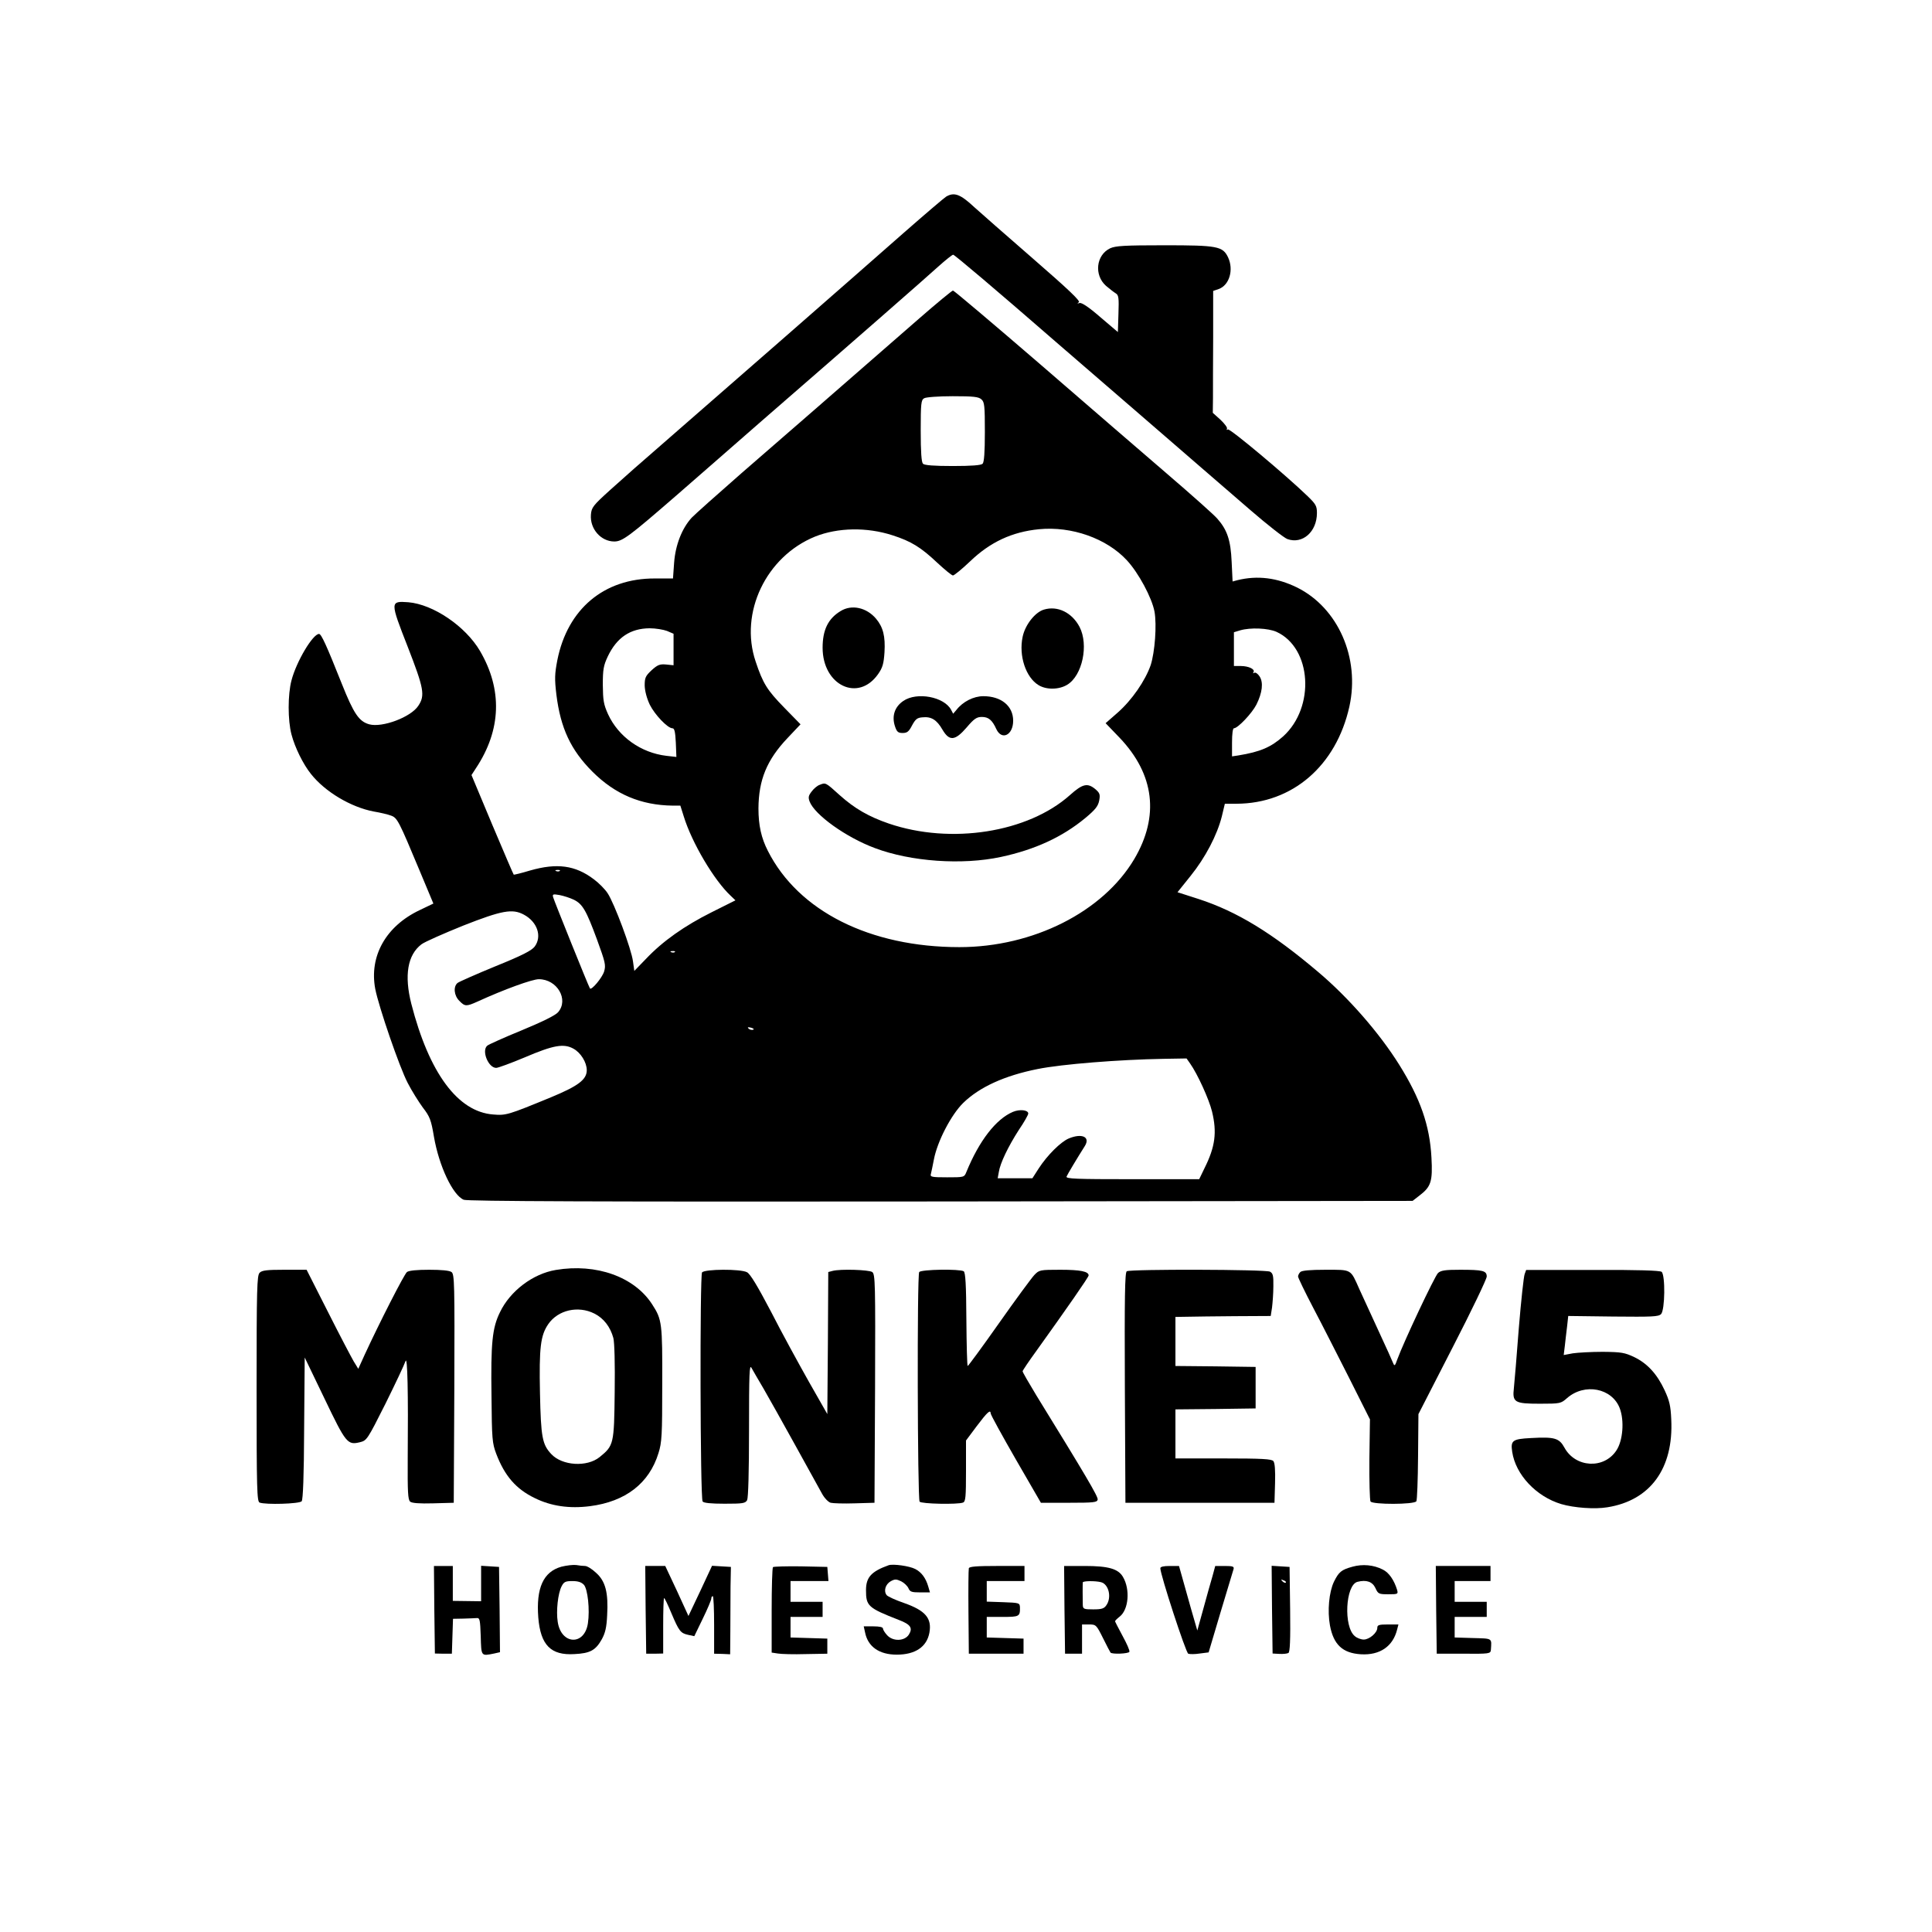 <?xml version="1.0" standalone="no"?>
<!DOCTYPE svg PUBLIC "-//W3C//DTD SVG 20010904//EN"
 "http://www.w3.org/TR/2001/REC-SVG-20010904/DTD/svg10.dtd">
<svg version="1.0" xmlns="http://www.w3.org/2000/svg"
 width="1024pt" height="1024pt" viewBox="0 0 1024 1024"
 preserveAspectRatio="xMidYMid meet">

<g transform="translate(0,1024) scale(0.1,-0.1)"
fill="#000000" stroke="none">
<path d="M5015 9198 c-10 -6 -112 -93 -225 -192 -256 -226 -1025 -898 -1270
-1111 -102 -88 -230 -201 -285 -251 -93 -84 -100 -94 -103 -132 -6 -75 53
-142 124 -142 43 0 80 28 330 245 120 105 326 284 458 400 494 429 863 752
930 813 38 34 73 62 78 62 7 0 227 -186 543 -461 55 -48 274 -237 486 -420
212 -184 459 -397 548 -474 89 -77 176 -145 194 -152 80 -29 157 38 157 138 0
37 -6 47 -48 88 -118 114 -413 361 -424 355 -6 -4 -8 -3 -5 3 4 6 -12 27 -34
48 l-41 37 1 79 c0 43 0 189 1 323 l0 244 29 10 c57 20 81 102 50 168 -28 59
-57 64 -337 64 -214 0 -259 -3 -288 -16 -75 -36 -86 -142 -22 -199 19 -16 42
-34 52 -40 15 -9 17 -24 14 -108 l-3 -97 -93 79 c-62 54 -99 78 -110 75 -13
-4 -14 -3 -4 4 10 6 -54 67 -245 233 -142 123 -280 245 -308 270 -75 70 -107
82 -150 57z"/>
<path d="M4873 8553 c-432 -377 -727 -634 -943 -821 -129 -113 -248 -219 -264
-236 -52 -57 -86 -145 -93 -238 l-6 -84 -96 0 c-270 1 -463 -162 -517 -433
-14 -73 -15 -99 -5 -183 22 -177 76 -293 191 -408 120 -120 257 -178 426 -180
l40 0 18 -57 c43 -140 161 -339 249 -421 l25 -24 -126 -63 c-144 -72 -259
-153 -348 -247 l-62 -64 -7 50 c-8 65 -99 308 -134 361 -14 22 -48 56 -74 75
-98 74 -195 87 -338 46 -46 -14 -85 -23 -86 -22 -2 1 -53 121 -114 265 l-110
263 24 37 c134 202 141 416 21 621 -77 131 -248 247 -380 258 -97 7 -97 4 -3
-236 86 -221 93 -258 56 -313 -39 -60 -191 -117 -260 -98 -54 15 -82 56 -145
214 -82 206 -109 265 -121 265 -33 0 -120 -146 -146 -246 -20 -75 -20 -212 0
-287 18 -69 62 -158 103 -209 75 -95 212 -176 332 -199 36 -6 78 -16 93 -22
33 -12 41 -28 150 -289 l74 -177 -73 -35 c-179 -85 -268 -244 -235 -418 19
-96 128 -414 172 -498 21 -41 58 -100 80 -130 37 -48 44 -65 59 -155 27 -156
100 -310 158 -334 20 -8 702 -11 2528 -9 l2501 3 36 28 c62 47 71 75 64 202
-9 170 -59 313 -171 492 -105 168 -269 356 -429 491 -244 207 -431 321 -634
387 l-112 36 69 86 c79 98 141 217 166 316 l16 67 62 0 c296 1 528 201 598
515 57 258 -60 523 -277 631 -106 52 -210 65 -316 39 l-26 -7 -5 104 c-5 114
-23 169 -76 229 -16 19 -134 124 -262 234 -128 110 -434 374 -681 588 -247
213 -453 387 -458 387 -5 0 -85 -66 -178 -147z m329 -430 c16 -14 18 -34 18
-173 0 -108 -4 -160 -12 -168 -8 -8 -58 -12 -158 -12 -100 0 -150 4 -158 12
-8 8 -12 61 -12 175 0 144 2 163 18 172 9 6 77 11 151 11 111 0 138 -3 153
-17z m-472 -720 c100 -32 151 -64 237 -145 40 -37 77 -68 84 -68 6 0 47 33 90
74 107 103 223 157 366 171 173 17 359 -49 466 -165 62 -67 132 -198 146 -271
13 -72 2 -215 -20 -284 -29 -83 -99 -185 -175 -252 l-64 -56 74 -77 c185 -194
212 -416 78 -643 -166 -280 -536 -467 -927 -467 -473 0 -853 190 -1015 510
-35 68 -50 136 -50 225 1 151 44 257 154 373 l69 73 -85 87 c-92 94 -114 129
-153 246 -87 258 55 556 315 662 120 48 274 51 410 7z m-1195 -507 l35 -15 0
-83 0 -84 -39 4 c-33 3 -45 -1 -77 -30 -33 -31 -37 -40 -37 -82 1 -29 11 -67
27 -101 27 -54 95 -125 120 -125 11 0 15 -19 18 -76 l3 -76 -53 6 c-135 16
-254 101 -309 220 -24 53 -27 74 -28 156 0 82 4 103 26 150 48 101 119 149
222 150 32 0 73 -7 92 -14z m3231 -5 c186 -85 206 -399 35 -554 -64 -57 -121
-82 -238 -101 l-33 -5 0 74 c0 45 4 75 10 75 21 0 96 80 119 125 32 64 38 118
17 150 -9 14 -22 23 -28 19 -7 -4 -8 -3 -4 4 9 15 -26 32 -68 32 l-36 0 0 90
0 89 33 10 c55 16 148 12 193 -8z m-3799 -1267 c-3 -3 -12 -4 -19 -1 -8 3 -5
6 6 6 11 1 17 -2 13 -5z m73 -152 c48 -23 67 -57 124 -211 44 -121 48 -136 38
-170 -10 -33 -67 -101 -75 -90 -6 7 -189 462 -195 483 -5 17 -1 18 34 12 21
-4 55 -15 74 -24z m-263 -80 c71 -38 97 -115 57 -169 -16 -21 -66 -47 -207
-104 -102 -42 -193 -82 -202 -89 -23 -19 -19 -67 10 -95 29 -30 37 -30 95 -4
142 65 291 119 326 119 97 0 160 -108 102 -175 -15 -17 -82 -50 -193 -96 -93
-38 -175 -75 -182 -81 -32 -26 5 -118 47 -118 10 0 78 25 152 56 152 65 206
74 257 46 39 -21 71 -73 71 -114 0 -50 -45 -84 -190 -144 -226 -93 -238 -97
-306 -91 -188 14 -340 221 -434 587 -38 150 -20 259 54 315 17 13 117 57 221
99 206 81 261 91 322 58z m800 -198 c-3 -3 -12 -4 -19 -1 -8 3 -5 6 6 6 11 1
17 -2 13 -5z m414 -412 c-7 -2 -18 1 -23 6 -8 8 -4 9 13 5 13 -4 18 -8 10 -11z
m2317 -179 c39 -55 100 -189 116 -254 27 -111 17 -187 -40 -301 l-28 -58 -354
0 c-301 0 -353 2 -349 14 5 12 57 99 97 162 30 48 -15 69 -85 40 -43 -18 -114
-89 -159 -158 l-34 -53 -92 0 -92 0 6 33 c7 47 50 136 106 223 28 41 50 80 50
87 0 19 -45 24 -81 9 -90 -38 -179 -153 -247 -319 -11 -28 -13 -28 -102 -28
-82 0 -91 2 -86 18 2 9 10 44 16 77 18 95 91 236 155 299 86 84 219 145 395
180 129 26 434 50 667 54 l122 2 19 -27z"/>
<path d="M4455 7001 c-66 -40 -95 -100 -95 -194 0 -200 189 -290 294 -140 24
34 30 55 34 116 5 84 -7 133 -45 178 -50 59 -129 77 -188 40z"/>
<path d="M5533 7009 c-47 -14 -100 -81 -113 -145 -21 -100 17 -214 84 -255 42
-26 109 -25 153 2 80 49 114 211 65 306 -40 76 -116 114 -189 92z"/>
<path d="M4788 6525 c-46 -31 -62 -80 -45 -133 10 -31 17 -37 41 -37 24 0 33
7 50 40 18 33 27 41 55 43 47 5 76 -13 106 -65 37 -63 67 -60 129 12 39 46 53
55 80 55 35 0 55 -16 77 -65 29 -61 89 -31 89 45 0 78 -63 130 -158 130 -52 0
-109 -29 -143 -73 l-17 -20 -11 21 c-37 69 -181 96 -253 47z"/>
<path d="M4344 6080 c-12 -4 -31 -20 -42 -35 -17 -22 -19 -31 -11 -53 27 -71
193 -190 346 -247 191 -72 463 -91 668 -47 182 39 326 106 447 206 54 45 68
63 74 93 6 32 3 40 -20 60 -42 35 -68 29 -135 -31 -223 -199 -631 -263 -960
-151 -105 36 -181 79 -261 151 -75 68 -74 67 -106 54z"/>
<path d="M2946 3509 c-121 -20 -242 -111 -296 -224 -41 -83 -49 -162 -45 -445
2 -228 4 -249 25 -305 45 -118 105 -187 204 -235 87 -43 184 -57 293 -43 188
24 314 121 363 281 18 57 20 94 20 365 1 324 -1 343 -53 423 -94 147 -297 219
-511 183z m204 -231 c50 -25 85 -71 101 -130 6 -25 9 -134 7 -286 -3 -277 -5
-284 -80 -345 -67 -54 -198 -46 -256 16 -48 51 -55 89 -60 323 -5 243 3 306
44 366 52 75 158 99 244 56z"/>
<path d="M1376 3494 c-14 -14 -16 -83 -16 -614 0 -536 2 -598 16 -604 32 -12
211 -7 223 7 7 10 12 132 13 388 l3 374 105 -218 c114 -238 122 -247 188 -231
36 9 39 13 135 204 53 107 101 209 106 225 11 35 15 -170 12 -516 -1 -176 1
-218 13 -228 9 -8 50 -11 122 -9 l109 3 3 605 c2 560 1 606 -15 618 -11 8 -53
12 -118 12 -66 0 -107 -4 -118 -12 -15 -12 -146 -269 -224 -438 l-34 -75 -24
39 c-13 22 -75 140 -137 263 l-113 223 -117 0 c-93 0 -120 -3 -132 -16z"/>
<path d="M3721 3496 c-12 -15 -10 -1194 3 -1214 5 -8 44 -12 116 -12 98 0 110
2 120 19 6 13 10 149 10 373 0 300 2 349 13 328 8 -14 36 -63 64 -110 27 -47
103 -182 168 -300 65 -118 129 -234 142 -257 13 -24 34 -45 46 -48 12 -3 69
-5 127 -3 l105 3 3 605 c2 560 1 606 -15 618 -17 12 -168 17 -210 6 l-23 -6
-2 -377 -3 -376 -98 172 c-53 94 -144 260 -200 370 -72 137 -111 202 -128 210
-34 18 -223 17 -238 -1z"/>
<path d="M4872 3498 c-12 -15 -9 -1198 2 -1217 8 -12 201 -16 230 -5 14 5 16
30 16 168 l0 161 56 75 c58 77 74 91 75 68 0 -7 60 -116 133 -243 l133 -230
149 0 c132 0 149 2 152 17 3 15 -65 130 -325 552 -40 66 -73 123 -73 128 0 4
33 53 73 108 162 226 277 391 277 400 0 21 -44 30 -150 30 -109 0 -112 -1
-138 -28 -15 -16 -99 -130 -187 -255 -88 -125 -163 -227 -166 -227 -3 0 -6
111 -7 247 -1 187 -5 248 -14 255 -22 13 -224 10 -236 -4z"/>
<path d="M5972 3502 c-10 -7 -12 -137 -10 -618 l3 -609 395 0 395 0 3 104 c2
67 -1 108 -9 117 -9 11 -60 14 -265 14 l-254 0 0 130 0 130 213 2 212 3 0 110
0 110 -212 3 -213 2 0 130 0 130 63 1 c34 1 148 2 252 3 l190 1 7 45 c3 25 7
75 7 112 1 57 -2 69 -18 78 -23 12 -739 14 -759 2z"/>
<path d="M6892 3498 c-7 -7 -12 -17 -12 -24 0 -6 36 -81 80 -165 45 -85 130
-253 191 -373 l110 -219 -3 -211 c-1 -117 2 -217 6 -224 10 -17 232 -17 243 1
4 6 8 113 9 237 l2 225 181 353 c100 194 181 363 181 376 0 31 -20 36 -141 36
-78 0 -101 -3 -117 -17 -18 -17 -182 -365 -216 -458 -12 -35 -15 -37 -22 -20
-4 11 -39 88 -77 170 -38 83 -84 182 -102 222 -48 108 -39 103 -179 103 -82 0
-126 -4 -134 -12z"/>
<path d="M8081 3487 c-5 -12 -19 -141 -31 -287 -11 -146 -23 -288 -26 -316 -9
-77 3 -84 138 -84 108 0 111 1 144 30 93 81 238 53 279 -54 25 -66 17 -172
-18 -224 -66 -100 -217 -91 -275 15 -28 51 -52 58 -178 51 -98 -5 -108 -13
-99 -73 18 -121 127 -237 260 -277 68 -20 178 -28 244 -17 228 36 352 206 339
466 -3 72 -10 100 -35 154 -40 86 -91 142 -161 176 -51 24 -68 27 -167 28 -60
0 -132 -4 -159 -8 l-48 -9 6 49 c3 26 8 73 12 103 l6 55 238 -3 c208 -2 240
-1 254 13 21 22 23 206 3 224 -9 7 -124 11 -366 10 l-352 0 -8 -22z"/>
<path d="M2975 1936 c-95 -27 -134 -112 -122 -269 12 -146 66 -202 192 -194
83 4 112 20 145 79 18 33 25 62 28 126 7 121 -9 182 -59 226 -21 20 -47 36
-58 36 -10 0 -31 2 -47 5 -16 2 -51 -2 -79 -9z m120 -96 c20 -23 32 -131 21
-204 -18 -120 -142 -114 -160 8 -9 57 1 151 21 189 12 23 20 27 57 27 30 0 48
-6 61 -20z"/>
<path d="M4710 1944 c-92 -33 -120 -64 -120 -132 0 -84 10 -94 174 -158 63
-24 75 -43 53 -78 -23 -35 -84 -37 -115 -3 -12 13 -22 29 -22 35 0 8 -18 12
-51 12 l-51 0 7 -32 c15 -76 75 -118 168 -118 98 0 159 41 173 116 14 77 -21
118 -135 158 -44 15 -85 34 -91 41 -18 22 -7 58 21 74 22 12 29 12 55 0 16 -8
33 -24 39 -37 8 -19 17 -22 62 -22 l52 0 -9 31 c-13 45 -36 76 -69 93 -31 16
-117 28 -141 20z"/>
<path d="M7168 1936 c-58 -16 -72 -27 -98 -80 -26 -55 -35 -154 -21 -231 19
-102 67 -147 164 -153 101 -6 170 42 192 131 l7 27 -56 0 c-48 0 -56 -3 -56
-18 0 -26 -42 -62 -72 -62 -14 0 -36 8 -47 18 -61 49 -50 272 14 288 47 12 79
1 95 -33 14 -31 18 -33 68 -33 51 0 53 1 47 23 -16 52 -43 92 -76 108 -49 25
-107 30 -161 15z"/>
<path d="M2302 1708 l3 -232 45 -1 45 0 3 93 3 92 54 1 c30 1 63 2 73 3 15 1
17 -11 20 -96 3 -108 1 -106 71 -92 l31 7 -2 226 -3 226 -47 3 -48 3 0 -94 0
-94 -75 1 -75 1 0 93 0 92 -50 0 -50 0 2 -232z"/>
<path d="M3422 1708 l3 -233 45 0 45 1 0 147 c0 81 2 147 5 147 3 0 20 -36 38
-79 41 -97 49 -107 89 -116 l33 -7 45 93 c25 51 45 99 45 106 0 7 3 13 8 13 4
0 7 -69 7 -152 l0 -153 43 -1 42 -2 1 127 c0 69 1 173 1 231 l2 105 -50 3 -50
3 -62 -133 -63 -133 -61 133 -62 132 -53 0 -53 0 2 -232z"/>
<path d="M4097 1934 c-4 -4 -7 -108 -7 -230 l0 -223 33 -5 c17 -3 84 -5 147
-3 l115 2 0 40 0 40 -97 3 -98 3 0 54 0 55 85 0 85 0 0 40 0 40 -85 0 -85 0 0
55 0 55 101 0 100 0 -3 38 -3 37 -141 3 c-77 1 -143 -1 -147 -4z"/>
<path d="M5135 1928 c-2 -7 -3 -112 -2 -233 l2 -220 145 0 145 0 0 40 0 40
-97 3 -98 3 0 54 0 55 84 0 c88 0 93 2 92 50 -1 24 -3 25 -88 28 l-88 3 0 54
0 55 100 0 100 0 0 40 0 40 -145 0 c-108 0 -147 -3 -150 -12z"/>
<path d="M5642 1708 l3 -233 45 0 45 0 0 78 0 77 37 0 c37 0 39 -2 74 -72 20
-40 38 -75 40 -77 9 -10 96 -6 100 4 3 6 -14 44 -36 84 -22 41 -40 76 -40 78
0 3 11 14 25 25 47 37 56 144 17 210 -25 43 -77 58 -202 58 l-110 0 2 -232z
m194 146 c41 -11 57 -81 28 -122 -12 -18 -25 -22 -70 -22 -49 0 -54 2 -55 23
-1 33 -1 111 0 120 1 8 66 9 97 1z"/>
<path d="M6150 1928 c0 -34 135 -448 148 -453 8 -3 36 -3 61 1 l47 6 63 212
c35 116 66 219 69 229 4 14 -3 17 -46 17 l-51 0 -14 -52 c-9 -29 -30 -106 -48
-171 l-33 -119 -33 114 c-17 62 -39 139 -48 171 l-16 57 -50 0 c-32 0 -49 -4
-49 -12z"/>
<path d="M6742 1708 l3 -232 36 -2 c20 -1 41 1 48 5 8 5 11 67 9 232 l-3 224
-48 3 -47 3 2 -233z m73 144 c-3 -3 -11 0 -18 7 -9 10 -8 11 6 5 10 -3 15 -9
12 -12z"/>
<path d="M7612 1708 l3 -233 143 0 c136 -1 142 0 144 20 4 64 11 60 -95 63
l-97 3 0 54 0 55 85 0 85 0 0 40 0 40 -85 0 -85 0 0 55 0 55 95 0 95 0 0 40 0
40 -145 0 -145 0 2 -232z"/>
</g>
</svg>

